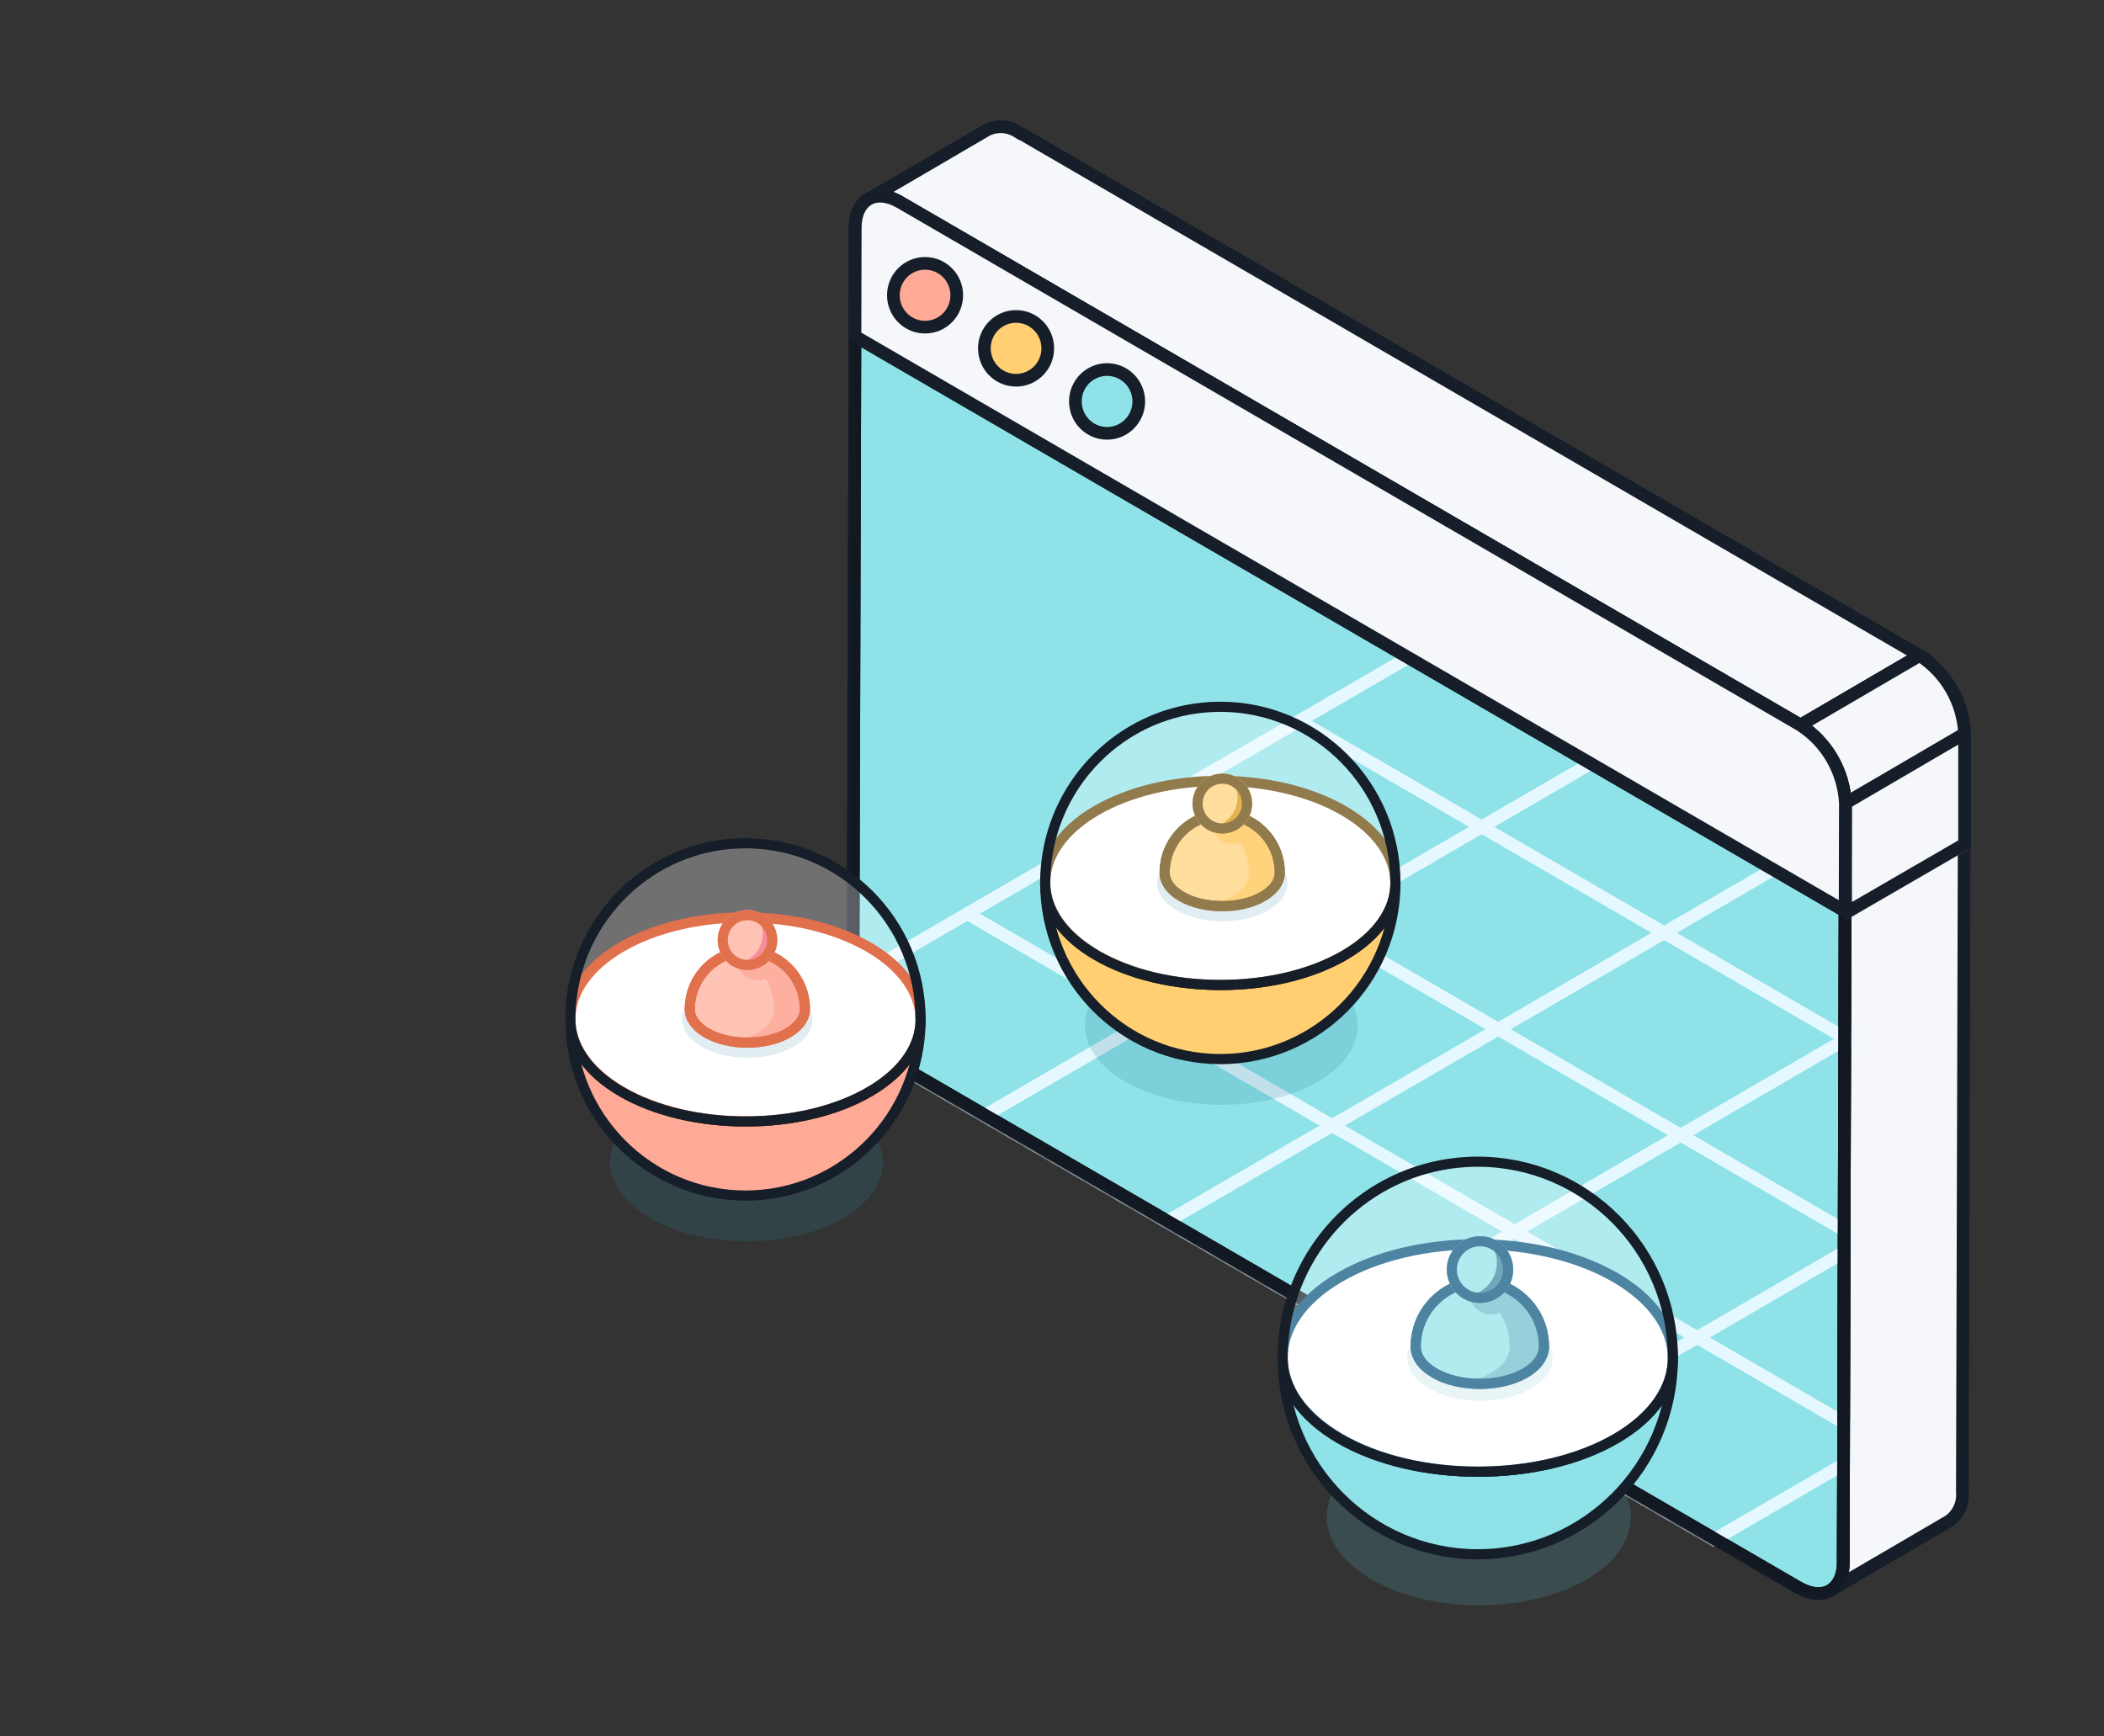 <svg width="166" height="137" viewBox="0 0 166 137" fill="none" xmlns="http://www.w3.org/2000/svg">
  <rect x="0" y="0" width="166" height="137" fill="#333333" stroke="none"/>
  <path fill-rule="evenodd" clip-rule="evenodd"
    d="M154.992 57.883L145.587 63.377L145.42 123.223L145.444 123.214L145.428 123.223C145.469 123.661 145.395 124.102 145.214 124.503C145.032 124.903 144.75 125.249 144.394 125.505L153.791 120.01C154.148 119.753 154.431 119.406 154.613 119.004C154.794 118.602 154.867 118.159 154.825 117.72L154.825 117.72L154.992 57.883Z"
    fill="#F5F7FA" />
  <path
    d="M145.587 63.377L145.334 62.946C145.181 63.035 145.087 63.199 145.087 63.376L145.587 63.377ZM154.992 57.883L155.492 57.884C155.492 57.705 155.397 57.539 155.241 57.449C155.086 57.36 154.895 57.36 154.74 57.451L154.992 57.883ZM145.42 123.223L144.92 123.222C144.919 123.387 145.001 123.542 145.137 123.636C145.274 123.729 145.448 123.749 145.602 123.689L145.42 123.223ZM145.444 123.214L145.697 123.645C145.922 123.513 146.008 123.23 145.894 122.996C145.78 122.761 145.505 122.653 145.262 122.748L145.444 123.214ZM145.428 123.223L145.175 122.792C145.008 122.89 144.912 123.076 144.93 123.27L145.428 123.223ZM145.214 124.503L145.669 124.709L145.214 124.503ZM144.394 125.505L144.102 125.099C143.885 125.255 143.829 125.554 143.975 125.777C144.12 126.001 144.416 126.071 144.646 125.936L144.394 125.505ZM153.791 120.01L154.043 120.442C154.057 120.434 154.07 120.425 154.083 120.416L153.791 120.01ZM154.613 119.004L155.069 119.21L154.613 119.004ZM154.825 117.72L154.52 117.324C154.383 117.429 154.311 117.597 154.327 117.768L154.825 117.72ZM154.825 117.72L155.131 118.116C155.253 118.021 155.325 117.876 155.325 117.721L154.825 117.72ZM145.839 63.809L155.244 58.314L154.74 57.451L145.334 62.946L145.839 63.809ZM145.92 123.224L146.087 63.379L145.087 63.376L144.92 123.222L145.92 123.224ZM145.262 122.748L145.238 122.757L145.602 123.689L145.626 123.679L145.262 122.748ZM145.681 123.654L145.697 123.645L145.191 122.782L145.175 122.792L145.681 123.654ZM145.669 124.709C145.886 124.229 145.975 123.701 145.926 123.176L144.93 123.27C144.963 123.621 144.904 123.975 144.758 124.296L145.669 124.709ZM144.686 125.91C145.113 125.603 145.452 125.189 145.669 124.709L144.758 124.296C144.613 124.617 144.386 124.894 144.102 125.099L144.686 125.91ZM153.539 119.578L144.142 125.073L144.646 125.936L154.043 120.442L153.539 119.578ZM154.157 118.798C154.012 119.121 153.784 119.399 153.499 119.604L154.083 120.416C154.511 120.108 154.851 119.692 155.069 119.21L154.157 118.798ZM154.327 117.768C154.361 118.121 154.303 118.476 154.157 118.798L155.069 119.21C155.286 118.728 155.373 118.198 155.323 117.672L154.327 117.768ZM154.52 117.324L154.52 117.324L155.13 118.116L155.131 118.116L154.52 117.324ZM154.492 57.881L154.325 117.719L155.325 117.721L155.492 57.884L154.492 57.881Z"
    fill="#151E29" />
  <path fill-rule="evenodd" clip-rule="evenodd"
    d="M77.915 10.226L68.518 15.72C68.918 15.538 69.36 15.465 69.798 15.509C70.235 15.554 70.654 15.713 71.011 15.972L74.068 17.733L142.051 57.22L151.457 51.725L80.442 10.469L80.421 10.481L80.416 10.477C80.058 10.217 79.638 10.057 79.199 10.012C78.76 9.968 78.316 10.042 77.915 10.226Z"
    fill="#F5F7FA" />
  <path
    d="M68.518 15.72L68.265 15.289L68.725 16.176L68.518 15.72ZM77.915 10.226L77.707 9.771L77.684 9.781L77.662 9.794L77.915 10.226ZM69.798 15.509L69.748 16.007H69.748L69.798 15.509ZM71.011 15.972L70.717 16.377L70.738 16.392L70.761 16.405L71.011 15.972ZM74.068 17.733L74.319 17.3L74.318 17.299L74.068 17.733ZM142.051 57.22L141.8 57.652L142.052 57.798L142.303 57.651L142.051 57.22ZM151.457 51.725L151.709 52.157L152.45 51.724L151.708 51.293L151.457 51.725ZM80.442 10.469L80.693 10.036L80.441 9.89L80.189 10.037L80.442 10.469ZM80.421 10.481L80.165 10.91L80.419 11.061L80.674 10.912L80.421 10.481ZM80.416 10.477L80.122 10.882L80.14 10.895L80.16 10.907L80.416 10.477ZM68.77 16.152L78.167 10.657L77.662 9.794L68.265 15.289L68.77 16.152ZM69.848 15.012C69.322 14.959 68.792 15.046 68.311 15.265L68.725 16.176C69.045 16.03 69.398 15.972 69.748 16.007L69.848 15.012ZM71.304 15.567C70.876 15.257 70.374 15.065 69.848 15.012L69.748 16.007C70.097 16.042 70.431 16.17 70.717 16.377L71.304 15.567ZM74.318 17.299L71.26 15.539L70.761 16.405L73.819 18.166L74.318 17.299ZM142.302 56.787L74.319 17.3L73.817 18.165L141.8 57.652L142.302 56.787ZM151.204 51.293L141.799 56.788L142.303 57.651L151.709 52.157L151.204 51.293ZM80.19 10.901L151.205 52.157L151.708 51.293L80.693 10.036L80.19 10.901ZM80.674 10.912L80.694 10.9L80.189 10.037L80.169 10.049L80.674 10.912ZM80.16 10.907L80.165 10.91L80.677 10.051L80.672 10.048L80.16 10.907ZM79.149 10.51C79.5 10.545 79.835 10.673 80.122 10.882L80.71 10.073C80.281 9.761 79.777 9.568 79.249 9.515L79.149 10.51ZM78.123 10.68C78.444 10.533 78.798 10.475 79.149 10.51L79.249 9.515C78.721 9.462 78.189 9.55 77.707 9.771L78.123 10.68Z"
    fill="#151E29" />
  <path
    d="M142.051 57.22C143.083 57.891 143.943 58.799 144.559 59.87C145.175 60.94 145.53 62.142 145.594 63.377L145.428 123.223C145.428 125.488 143.827 126.394 141.859 125.253L70.844 84.005C69.813 83.332 68.955 82.424 68.339 81.354C67.723 80.284 67.367 79.083 67.3 77.848L67.475 18.011C67.475 15.746 69.076 14.831 71.036 15.972L142.051 57.22Z"
    fill="#8FE3E8" stroke="#151E29" />
  <mask id="mask0_1171_5314" style="mask-type:alpha" maskUnits="userSpaceOnUse" x="66" y="14"
    width="81" height="113">
    <path
      d="M142.051 57.219C143.083 57.891 143.943 58.799 144.559 59.869C145.175 60.939 145.53 62.142 145.594 63.377L145.428 123.223C145.428 125.488 143.827 126.394 141.859 125.253L70.844 84.005C69.813 83.332 68.955 82.423 68.339 81.353C67.723 80.283 67.367 79.082 67.3 77.848L67.475 18.01C67.475 15.745 69.076 14.831 71.036 15.972L142.051 57.219Z"
      fill="#F5F7FA" stroke="black" />
  </mask>
  <g mask="url(#mask0_1171_5314)">
    <path
      d="M143.088 50.035L77.62 88.06M157.483 58.396L92.015 96.421M171.879 66.758L106.411 104.783M186.275 75.119L120.806 113.144M187.577 91.085L115.599 49.279M174.483 98.69L102.505 56.884M161.389 106.295L89.411 64.489M148.296 113.9L76.318 72.094M128.692 41.674L63.224 79.699L135.202 121.505L200.67 83.48L128.692 41.674Z"
      stroke="#E6F8FF" />
    <path
      d="M142.051 57.219C143.083 57.891 143.943 58.799 144.559 59.869C145.175 60.939 145.53 62.142 145.594 63.377L145.428 123.223C145.428 125.488 143.827 126.394 141.859 125.253L70.844 84.005C69.813 83.332 68.955 82.423 68.339 81.353C67.723 80.283 67.367 79.082 67.3 77.848L67.475 18.01C67.475 15.745 69.076 14.831 71.036 15.972L142.051 57.219Z"
      stroke="#151E29" />
    <path
      d="M142.051 57.219C143.083 57.891 143.943 58.799 144.559 59.869C145.175 60.939 145.53 62.142 145.594 63.377L145.428 123.223C145.428 125.488 143.827 126.394 141.859 125.253L70.844 84.005C69.813 83.332 68.955 82.423 68.339 81.353C67.723 80.283 67.367 79.082 67.3 77.848L67.475 18.01C67.475 15.745 69.076 14.831 71.036 15.972L142.051 57.219Z"
      stroke="black" stroke-opacity="0.2" />
  </g>
  <path d="M145.616 72.042L154.983 66.602" stroke="#F5F7FA" />
  <path
    d="M155 66.602L145.616 72.043L145.595 63.377C145.53 62.142 145.176 60.94 144.56 59.87C143.944 58.799 143.084 57.891 142.051 57.22L151.457 51.725C152.488 52.398 153.347 53.306 153.963 54.376C154.579 55.446 154.934 56.648 155 57.883V66.602Z"
    fill="#F5F7FA" />
  <path
    d="M145.616 72.043L145.116 72.044L145.118 72.909L145.866 72.475L145.616 72.043ZM155 66.602L155.251 67.035L155.5 66.891V66.602H155ZM142.051 57.22L141.799 56.788C141.649 56.876 141.556 57.035 141.551 57.208C141.547 57.382 141.633 57.545 141.779 57.639L142.051 57.22ZM151.457 51.725L151.73 51.306C151.571 51.203 151.368 51.198 151.204 51.294L151.457 51.725ZM153.963 54.376L153.53 54.625L153.963 54.376ZM155 57.883H155.5C155.5 57.874 155.5 57.865 155.5 57.856L155 57.883ZM145.595 63.377L146.095 63.376C146.095 63.368 146.095 63.36 146.094 63.352L145.595 63.377ZM145.866 72.475L155.251 67.035L154.749 66.17L145.365 71.61L145.866 72.475ZM142.303 57.652L151.709 52.157L151.204 51.294L141.799 56.788L142.303 57.652ZM151.184 52.144C152.149 52.773 152.953 53.623 153.53 54.625L154.396 54.127C153.741 52.988 152.828 52.022 151.73 51.306L151.184 52.144ZM153.53 54.625C154.106 55.627 154.439 56.753 154.501 57.909L155.5 57.856C155.43 56.543 155.052 55.265 154.396 54.127L153.53 54.625ZM146.094 63.352C146.026 62.038 145.648 60.759 144.993 59.62L144.126 60.119C144.703 61.121 145.035 62.247 145.096 63.404L146.094 63.352ZM144.993 59.62C144.338 58.481 143.423 57.515 142.324 56.801L141.779 57.639C142.745 58.267 143.55 59.117 144.126 60.119L144.993 59.62ZM145.095 63.379L145.116 72.044L146.116 72.041L146.095 63.376L145.095 63.379ZM154.5 57.883V66.602H155.5V57.883H154.5Z"
    fill="#151E29" />
  <path
    d="M142.051 57.22L151.457 51.725C152.488 52.398 153.347 53.306 153.963 54.376C154.579 55.446 154.934 56.648 155 57.883L145.595 63.377C145.53 62.142 145.176 60.94 144.56 59.87C143.944 58.799 143.084 57.891 142.051 57.22Z"
    fill="#F5F7FA" stroke="#151E29" stroke-linejoin="round" />
  <path d="M145.596 63.377L145.428 123.223" stroke="#151E29" />
  <path d="M145.596 63.377L145.428 123.223" stroke="black" stroke-opacity="0.2" />
  <path
    d="M144.559 59.87C143.943 58.8 143.084 57.892 142.051 57.22L71.036 15.973C69.076 14.832 67.476 15.746 67.476 18.011L67.454 26.533L145.574 71.9L145.595 63.378C145.53 62.143 145.175 60.94 144.559 59.87Z"
    stroke="#151E29" />
  <path
    d="M144.559 59.87C143.943 58.8 143.084 57.892 142.051 57.22L71.036 15.973C69.076 14.832 67.476 15.746 67.476 18.011L67.454 26.533L145.574 71.9L145.595 63.378C145.53 62.143 145.175 60.94 144.559 59.87Z"
    fill="#F5F7FA" stroke="#151E29" />
  <ellipse cx="72.985" cy="23.298" rx="2.501" ry="2.517" fill="#FFAA97" stroke="#151E29" />
  <ellipse cx="80.165" cy="27.487" rx="2.501" ry="2.517" fill="#FFCF72" stroke="#151E29" />
  <ellipse cx="87.345" cy="31.676" rx="2.501" ry="2.517" fill="#8FE3E8" stroke="#151E29" />
  <path opacity="0.2"
    d="M103.941 76.472C108.153 78.919 108.176 82.899 103.99 85.345C99.805 87.79 92.975 87.792 88.763 85.345C84.551 82.897 84.528 78.915 88.714 76.47C92.899 74.024 99.727 74.024 103.941 76.472Z"
    fill="#30839D" />
  <path
    d="M110.095 69.736C110.059 77.382 103.887 83.569 96.279 83.569C88.649 83.569 82.464 77.346 82.464 69.669C82.464 69.663 82.464 69.657 82.464 69.651C82.468 71.72 83.827 73.79 86.538 75.365C91.944 78.506 100.712 78.504 106.084 75.365C108.742 73.811 110.078 71.776 110.095 69.736Z"
    fill="#FFCF72" />
  <path
    d="M110.095 69.669C110.095 69.675 110.095 69.68 110.095 69.686M110.095 69.736C110.059 77.382 103.887 83.569 96.279 83.569C88.649 83.569 82.464 77.346 82.464 69.669C82.464 69.663 82.464 69.657 82.464 69.651C82.468 71.72 83.827 73.79 86.538 75.365C91.944 78.506 100.712 78.504 106.084 75.365C108.742 73.811 110.078 71.776 110.095 69.736Z"
    stroke="#151E29" stroke-width="0.8" stroke-linejoin="round" />
  <path
    d="M106.021 63.975C111.428 67.117 111.457 72.226 106.084 75.365C100.712 78.504 91.944 78.507 86.538 75.365C81.131 72.224 81.102 67.112 86.475 63.973C91.847 60.834 100.612 60.834 106.021 63.975Z"
    fill="white" stroke="#624100" stroke-width="0.8" stroke-linejoin="round" />
  <path opacity="0.2"
    d="M101.58 69.712C101.584 68.056 99.285 66.707 96.444 66.699C93.603 66.691 91.297 68.027 91.292 69.682C91.287 71.338 93.587 72.687 96.427 72.695C99.268 72.703 101.575 71.368 101.58 69.712Z"
    fill="#30839D" />
  <path
    d="M91.92 68.299C91.899 68.474 91.888 68.653 91.887 68.834L91.887 68.833C91.887 68.839 91.887 68.844 91.887 68.85C91.887 68.852 91.887 68.854 91.887 68.856L91.887 68.861C91.885 69.538 92.324 70.213 93.205 70.728C94.091 71.246 95.259 71.504 96.427 71.501C97.595 71.504 98.763 71.246 99.65 70.728C100.53 70.213 100.969 69.538 100.968 68.861L100.968 68.856C100.968 66.333 98.935 64.287 96.427 64.287C96.271 64.287 96.117 64.295 95.964 64.311C93.857 64.525 92.175 66.191 91.92 68.299Z"
    fill="#FFCF72" />
  <path
    d="M91.887 68.85C91.887 68.844 91.887 68.839 91.887 68.833L91.887 68.834C91.888 68.653 91.899 68.474 91.92 68.299C92.175 66.191 93.857 64.525 95.964 64.311C96.117 64.295 96.271 64.287 96.427 64.287C98.935 64.287 100.968 66.333 100.968 68.856L100.968 68.861C100.969 69.538 100.53 70.213 99.65 70.728C98.763 71.246 97.595 71.504 96.427 71.501C95.259 71.504 94.091 71.246 93.205 70.728C92.324 70.213 91.885 69.538 91.887 68.861L91.887 68.856M91.887 68.85C91.887 68.852 91.887 68.854 91.887 68.856M91.887 68.85L91.887 68.856"
    stroke="#624100" stroke-width="0.8" stroke-linejoin="round" />
  <path opacity="0.4" fill-rule="evenodd" clip-rule="evenodd"
    d="M95.712 64.624C95.55 64.557 95.384 64.5 95.213 64.453C95.456 64.385 95.707 64.337 95.965 64.311C96.117 64.295 96.271 64.287 96.428 64.287C98.935 64.287 100.968 66.333 100.968 68.856L100.968 68.861C100.97 69.538 100.531 70.213 99.65 70.728C98.763 71.246 97.596 71.504 96.428 71.501C96.019 71.502 95.61 71.471 95.213 71.408C95.95 71.291 96.645 71.064 97.221 70.728C98.102 70.213 98.541 69.538 98.539 68.861L98.539 68.856C98.539 67.972 98.29 67.146 97.858 66.447C97.658 66.541 97.436 66.594 97.201 66.594C96.347 66.594 95.656 65.898 95.656 65.04C95.656 64.896 95.675 64.756 95.712 64.624Z"
    fill="#FFA901" />
  <path
    d="M91.887 68.856C91.887 68.854 91.887 68.852 91.887 68.85C91.887 68.844 91.887 68.839 91.887 68.834L91.887 68.833L91.887 68.834C91.888 68.653 91.899 68.474 91.92 68.299C92.175 66.191 93.857 64.525 95.964 64.311C96.117 64.295 96.271 64.287 96.427 64.287C98.935 64.287 100.968 66.333 100.968 68.856L100.968 68.861C100.969 69.538 100.53 70.213 99.65 70.728C98.763 71.246 97.595 71.504 96.427 71.501C95.259 71.504 94.091 71.246 93.205 70.728C92.324 70.213 91.885 69.538 91.887 68.861L91.887 68.856ZM91.887 68.856L91.887 68.85"
    stroke="#624100" stroke-width="0.8" stroke-linejoin="round" />
  <ellipse cx="2.366" cy="2.352" rx="2.366" ry="2.352"
    transform="matrix(-4.34468e-08 1 1 4.39776e-08 94.084 61.041)" fill="#FFCF72" />
  <path fill-rule="evenodd" clip-rule="evenodd"
    d="M97.636 62.914C97.636 64.221 96.583 65.28 95.284 65.28C95.179 65.28 95.076 65.273 94.974 65.26C95.376 65.581 95.884 65.772 96.436 65.772C97.735 65.772 98.788 64.713 98.788 63.407C98.788 62.206 97.899 61.214 96.746 61.061C97.288 61.495 97.636 62.163 97.636 62.914Z"
    fill="#DA9105" />
  <path
    d="M96.436 65.373C97.511 65.373 98.387 64.495 98.387 63.407C98.387 62.319 97.511 61.441 96.436 61.441C95.36 61.441 94.484 62.319 94.484 63.407C94.484 64.495 95.36 65.373 96.436 65.373Z"
    stroke="#624100" stroke-width="0.8" />
  <path
    d="M82.565 67.975C82.501 68.509 82.467 69.052 82.464 69.603L82.464 69.602C82.464 69.619 82.464 69.636 82.464 69.653C82.464 69.658 82.464 69.664 82.464 69.669L82.464 69.687C82.459 71.745 83.795 73.801 86.475 75.366C89.172 76.943 92.725 77.727 96.279 77.72C99.834 77.727 103.387 76.943 106.084 75.366C108.764 73.801 110.099 71.745 110.095 69.687L110.095 69.669C110.095 61.993 103.91 55.77 96.279 55.77C95.804 55.77 95.334 55.794 94.871 55.841C88.457 56.495 83.34 61.561 82.565 67.975Z"
    fill="white" fill-opacity="0.3" />
  <path
    d="M82.464 69.653C82.464 69.636 82.464 69.619 82.464 69.602L82.464 69.603C82.467 69.052 82.501 68.509 82.565 67.975C83.34 61.561 88.457 56.495 94.871 55.841C95.334 55.794 95.804 55.77 96.279 55.77C103.91 55.77 110.095 61.993 110.095 69.669L110.095 69.687C110.099 71.745 108.764 73.801 106.084 75.366C103.387 76.943 99.834 77.727 96.279 77.72C92.725 77.727 89.172 76.943 86.475 75.366C83.795 73.801 82.459 71.745 82.464 69.687L82.464 69.669M82.464 69.653C82.464 69.658 82.464 69.664 82.464 69.669M82.464 69.653L82.464 69.669"
    stroke="#151E29" stroke-width="0.8" stroke-linejoin="round" />
  <path opacity="0.2"
    d="M66.477 87.241C70.689 89.688 70.712 93.668 66.526 96.114C62.341 98.559 55.511 98.561 51.299 96.114C47.087 93.667 47.065 89.684 51.25 87.239C55.435 84.793 62.263 84.793 66.477 87.241Z"
    fill="#30839D" />
  <path
    d="M72.631 80.505C72.595 88.151 66.424 94.338 58.816 94.338C51.185 94.338 45 88.115 45 80.438C45 80.432 45 80.426 45 80.42C45.005 82.489 46.364 84.559 49.074 86.134C54.48 89.275 63.248 89.273 68.62 86.134C71.278 84.581 72.614 82.546 72.631 80.505Z"
    fill="#FFAA97" />
  <path
    d="M72.631 80.438C72.631 80.444 72.631 80.45 72.631 80.455M72.631 80.505C72.595 88.151 66.424 94.338 58.816 94.338C51.185 94.338 45 88.115 45 80.438C45 80.432 45 80.426 45 80.42C45.005 82.489 46.364 84.559 49.074 86.134C54.48 89.275 63.248 89.273 68.62 86.134C71.278 84.581 72.614 82.546 72.631 80.505Z"
    stroke="#151E29" stroke-width="0.8" stroke-linejoin="round" />
  <path
    d="M68.557 74.744C73.964 77.885 73.993 82.995 68.62 86.134C63.248 89.273 54.48 89.275 49.074 86.134C43.667 82.992 43.638 77.88 49.011 74.741C54.383 71.602 63.148 71.602 68.557 74.744Z"
    fill="white" stroke="#D43300" stroke-width="0.8" stroke-linejoin="round" />
  <path opacity="0.2"
    d="M64.116 80.481C64.12 78.825 61.821 77.476 58.98 77.468C56.14 77.46 53.833 78.796 53.828 80.451C53.824 82.107 56.123 83.456 58.964 83.464C61.804 83.472 64.111 82.136 64.116 80.481Z"
    fill="#30839D" />
  <path
    d="M54.456 79.068C54.435 79.243 54.423 79.422 54.422 79.603L54.422 79.602C54.422 79.608 54.422 79.614 54.422 79.619C54.422 79.621 54.422 79.623 54.422 79.625L54.422 79.63C54.421 80.307 54.86 80.982 55.74 81.497C56.627 82.015 57.795 82.273 58.963 82.27C60.131 82.273 61.299 82.015 62.185 81.497C63.066 80.982 63.505 80.307 63.504 79.63L63.504 79.625C63.504 77.102 61.471 75.056 58.963 75.056C58.807 75.056 58.652 75.064 58.5 75.08C56.392 75.295 54.71 76.96 54.456 79.068Z"
    fill="#FFAA97" />
  <path
    d="M54.422 79.619C54.422 79.614 54.422 79.608 54.422 79.602L54.422 79.603C54.423 79.422 54.435 79.243 54.456 79.068C54.71 76.96 56.392 75.295 58.5 75.08C58.652 75.064 58.807 75.056 58.963 75.056C61.471 75.056 63.504 77.102 63.504 79.625L63.504 79.63C63.505 80.307 63.066 80.982 62.185 81.497C61.299 82.015 60.131 82.273 58.963 82.27C57.795 82.273 56.627 82.015 55.74 81.497C54.86 80.982 54.421 80.307 54.422 79.63L54.422 79.625M54.422 79.619C54.422 79.621 54.422 79.623 54.422 79.625M54.422 79.619L54.422 79.625"
    stroke="#D43300" stroke-width="0.8" stroke-linejoin="round" />
  <path opacity="0.4" fill-rule="evenodd" clip-rule="evenodd"
    d="M58.247 75.393C58.086 75.326 57.919 75.269 57.749 75.222C57.948 75.166 58.153 75.124 58.363 75.096C58.363 75.096 58.363 75.096 58.363 75.096C58.408 75.09 58.454 75.085 58.5 75.08C58.652 75.064 58.807 75.056 58.963 75.056C58.963 75.056 58.963 75.056 58.963 75.056C58.963 75.056 58.963 75.056 58.963 75.056C61.471 75.056 63.504 77.102 63.504 79.625L63.504 79.63C63.505 80.307 63.066 80.982 62.186 81.497C61.299 82.015 60.131 82.273 58.963 82.27C58.554 82.271 58.146 82.24 57.749 82.177C58.486 82.06 59.181 81.834 59.757 81.497C60.637 80.982 61.076 80.307 61.075 79.63L61.075 79.625C61.075 78.74 60.825 77.915 60.393 77.216C60.194 77.31 59.971 77.363 59.736 77.363C58.883 77.363 58.191 76.667 58.191 75.808C58.191 75.664 58.211 75.525 58.247 75.393Z"
    fill="#F96746" />
  <path
    d="M54.422 79.625C54.422 79.623 54.422 79.621 54.422 79.619C54.422 79.614 54.422 79.608 54.422 79.603L54.422 79.602L54.422 79.603C54.423 79.422 54.435 79.243 54.456 79.068C54.71 76.96 56.392 75.295 58.5 75.08C58.652 75.064 58.807 75.056 58.963 75.056C61.471 75.056 63.504 77.102 63.504 79.625L63.504 79.63C63.505 80.307 63.066 80.982 62.185 81.497C61.299 82.015 60.131 82.273 58.963 82.27C57.795 82.273 56.627 82.015 55.74 81.497C54.86 80.982 54.421 80.307 54.422 79.63L54.422 79.625ZM54.422 79.625L54.422 79.619"
    stroke="#D43300" stroke-width="0.8" stroke-linejoin="round" />
  <ellipse cx="2.366" cy="2.352" rx="2.366" ry="2.352"
    transform="matrix(-4.34468e-08 1 1 4.39776e-08 56.62 71.81)" fill="#FFAA97" />
  <path fill-rule="evenodd" clip-rule="evenodd"
    d="M60.171 73.683C60.171 74.99 59.118 76.049 57.819 76.049C57.714 76.049 57.61 76.042 57.509 76.028C57.91 76.35 58.419 76.542 58.972 76.542C60.27 76.542 61.323 75.483 61.323 74.176C61.323 72.975 60.434 71.983 59.282 71.83C59.824 72.264 60.171 72.933 60.171 73.683Z"
    fill="#ED1252" fill-opacity="0.5" />
  <path
    d="M58.971 76.142C60.047 76.142 60.923 75.264 60.923 74.176C60.923 73.088 60.047 72.21 58.971 72.21C57.896 72.21 57.02 73.088 57.02 74.176C57.02 75.264 57.896 76.142 58.971 76.142Z"
    stroke="#D43300" stroke-width="0.8" />
  <path
    d="M45.102 78.744C45.037 79.278 45.003 79.821 45 80.372L45 80.371C45 80.388 45 80.405 45 80.421C45 80.427 45 80.433 45 80.438L45 80.456C44.996 82.514 46.331 84.57 49.011 86.135C51.709 87.711 55.261 88.496 58.816 88.489C62.37 88.496 65.923 87.711 68.62 86.135C71.3 84.57 72.636 82.514 72.631 80.456L72.631 80.438C72.631 72.762 66.446 66.539 58.816 66.539C58.34 66.539 57.87 66.563 57.407 66.61C50.994 67.263 45.876 72.33 45.102 78.744Z"
    fill="white" fill-opacity="0.3" />
  <path
    d="M45 80.421C45 80.405 45 80.388 45 80.371L45 80.372C45.003 79.821 45.037 79.278 45.102 78.744C45.876 72.33 50.994 67.263 57.407 66.61C57.87 66.563 58.34 66.539 58.816 66.539C66.446 66.539 72.631 72.762 72.631 80.438L72.631 80.456C72.636 82.514 71.3 84.57 68.62 86.135C65.923 87.711 62.37 88.496 58.816 88.489C55.261 88.496 51.709 87.711 49.011 86.135C46.331 84.57 44.996 82.514 45 80.456L45 80.438M45 80.421C45 80.427 45 80.433 45 80.438M45 80.421L45 80.438"
    stroke="#151E29" stroke-width="0.8" stroke-linejoin="round" />
  <path opacity="0.2"
    d="M125.128 114.735C129.821 117.462 129.846 121.898 125.183 124.622C120.519 127.347 112.908 127.349 108.215 124.622C103.522 121.895 103.496 117.458 108.16 114.733C112.824 112.008 120.432 112.008 125.128 114.735Z"
    fill="#5DB3BF" />
  <path
    d="M131.985 107.229C131.945 115.749 125.068 122.643 116.591 122.643C108.089 122.643 101.196 115.709 101.196 107.155C101.196 107.148 101.196 107.142 101.196 107.135C101.201 109.44 102.716 111.747 105.736 113.501C111.76 117.002 121.53 116.999 127.516 113.501C130.478 111.771 131.967 109.503 131.985 107.229Z"
    fill="#8FE3E8" />
  <path
    d="M131.985 107.155C131.985 107.161 131.985 107.168 131.985 107.174M131.985 107.229C131.945 115.749 125.068 122.643 116.591 122.643C108.089 122.643 101.196 115.709 101.196 107.155C101.196 107.148 101.196 107.142 101.196 107.135C101.201 109.44 102.716 111.747 105.736 113.501C111.76 117.002 121.53 116.999 127.516 113.501C130.478 111.771 131.967 109.503 131.985 107.229Z"
    stroke="#151E29" stroke-width="0.8" stroke-linejoin="round" />
  <path
    d="M127.446 100.81C133.47 104.31 133.503 110.004 127.516 113.502C121.53 116.999 111.76 117.002 105.736 113.502C99.711 110.001 99.679 104.305 105.665 100.807C111.652 97.309 121.419 97.309 127.446 100.81Z"
    fill="white" stroke="#02507B" stroke-width="0.8" stroke-linejoin="round" />
  <path opacity="0.2"
    d="M122.497 107.202C122.502 105.357 119.94 103.854 116.774 103.845C113.609 103.836 111.039 105.325 111.033 107.17C111.028 109.015 113.59 110.518 116.756 110.527C119.921 110.536 122.491 109.047 122.497 107.202Z"
    fill="#5DB3BF" />
  <path
    d="M111.733 105.628C111.709 105.823 111.697 106.022 111.696 106.224L111.696 106.224C111.696 106.23 111.696 106.236 111.696 106.242C111.696 106.244 111.696 106.246 111.696 106.248L111.696 106.255C111.694 107.008 112.183 107.761 113.165 108.335C114.153 108.912 115.454 109.199 116.755 109.197C118.057 109.199 119.358 108.912 120.346 108.335C121.327 107.761 121.816 107.008 121.815 106.255L121.815 106.248C121.815 103.437 119.55 101.158 116.755 101.158C116.581 101.158 116.409 101.167 116.239 101.184C113.891 101.423 112.017 103.279 111.733 105.628Z"
    fill="#8FE3E8" />
  <path
    d="M111.696 106.242C111.696 106.236 111.696 106.23 111.696 106.224L111.696 106.224C111.697 106.022 111.709 105.823 111.733 105.628C112.017 103.279 113.891 101.423 116.239 101.184C116.409 101.167 116.581 101.158 116.755 101.158C119.55 101.158 121.815 103.437 121.815 106.248L121.815 106.255C121.816 107.008 121.327 107.761 120.346 108.335C119.358 108.912 118.057 109.199 116.755 109.197C115.454 109.199 114.153 108.912 113.165 108.335C112.183 107.761 111.694 107.008 111.696 106.255L111.696 106.248M111.696 106.242C111.696 106.244 111.696 106.246 111.696 106.248M111.696 106.242L111.696 106.248"
    stroke="#02507B" stroke-width="0.8" stroke-linejoin="round" />
  <path opacity="0.4" fill-rule="evenodd" clip-rule="evenodd"
    d="M115.958 101.533C115.777 101.459 115.592 101.395 115.402 101.342C115.625 101.28 115.853 101.233 116.087 101.202C116.087 101.202 116.087 101.202 116.087 101.202C116.137 101.195 116.188 101.189 116.24 101.184C116.371 101.171 116.503 101.162 116.637 101.159C116.677 101.158 116.716 101.158 116.755 101.158C119.55 101.158 121.815 103.437 121.815 106.248L121.815 106.255C121.817 107.008 121.327 107.761 120.346 108.335C119.358 108.912 118.057 109.199 116.755 109.197C116.3 109.197 115.844 109.163 115.402 109.093C116.223 108.962 116.998 108.71 117.64 108.335C118.621 107.761 119.11 107.008 119.108 106.255L119.108 106.248C119.108 105.263 118.83 104.344 118.349 103.565C118.127 103.67 117.879 103.729 117.617 103.729C116.666 103.729 115.895 102.953 115.895 101.996C115.895 101.836 115.917 101.68 115.958 101.533Z"
    fill="#30839D" />
  <path
    d="M111.696 106.248C111.696 106.246 111.696 106.244 111.696 106.242C111.696 106.236 111.696 106.23 111.696 106.224L111.696 106.224L111.696 106.224C111.697 106.022 111.709 105.823 111.733 105.628C112.017 103.279 113.891 101.423 116.239 101.184C116.409 101.167 116.581 101.158 116.755 101.158C119.55 101.158 121.815 103.437 121.815 106.248L121.815 106.255C121.816 107.008 121.327 107.761 120.346 108.335C119.358 108.912 118.057 109.199 116.755 109.197C115.454 109.199 114.153 108.912 113.165 108.335C112.183 107.761 111.694 107.008 111.696 106.255L111.696 106.248ZM111.696 106.248L111.696 106.242"
    stroke="#02507B" stroke-width="0.8" stroke-linejoin="round" />
  <ellipse cx="2.636" cy="2.62" rx="2.636" ry="2.62"
    transform="matrix(-4.34468e-08 1 1 4.39776e-08 114.144 97.54)" fill="#8FE3E8" />
  <path fill-rule="evenodd" clip-rule="evenodd"
    d="M118.101 99.628C118.101 101.084 116.928 102.264 115.48 102.264C115.363 102.264 115.248 102.256 115.135 102.241C115.582 102.599 116.149 102.813 116.765 102.813C118.212 102.813 119.385 101.633 119.385 100.177C119.385 98.839 118.394 97.734 117.11 97.563C117.714 98.046 118.101 98.791 118.101 99.628Z"
    fill="#30839D" />
  <path
    d="M116.764 102.413C117.988 102.413 118.984 101.414 118.984 100.177C118.984 98.939 117.988 97.941 116.764 97.941C115.54 97.941 114.544 98.939 114.544 100.177C114.544 101.414 115.54 102.413 116.764 102.413Z"
    stroke="#02507B" stroke-width="0.8" />
  <path
    d="M101.309 105.267C101.238 105.862 101.199 106.467 101.196 107.081C101.196 107.099 101.196 107.118 101.196 107.136C101.196 107.142 101.196 107.149 101.196 107.155L101.196 107.175C101.191 109.468 102.68 111.759 105.665 113.503C108.671 115.259 112.631 116.134 116.591 116.126C120.551 116.134 124.51 115.259 127.516 113.503C130.502 111.759 131.99 109.468 131.985 107.175L131.985 107.155C131.985 98.601 125.093 91.667 116.591 91.667C116.061 91.667 115.537 91.694 115.021 91.746C107.875 92.474 102.173 98.12 101.309 105.267Z"
    fill="white" fill-opacity="0.3" />
  <path
    d="M101.196 107.136C101.196 107.118 101.196 107.099 101.196 107.081C101.199 106.467 101.238 105.862 101.309 105.267C102.173 98.12 107.875 92.474 115.021 91.746C115.537 91.694 116.061 91.667 116.591 91.667C125.093 91.667 131.985 98.601 131.985 107.155L131.985 107.175C131.99 109.468 130.502 111.759 127.516 113.503C124.51 115.259 120.551 116.134 116.591 116.126C112.631 116.134 108.671 115.259 105.665 113.503C102.68 111.759 101.191 109.468 101.196 107.175L101.196 107.155M101.196 107.136C101.196 107.142 101.196 107.149 101.196 107.155M101.196 107.136L101.196 107.155"
    stroke="#151E29" stroke-width="0.8" stroke-linejoin="round" />
</svg>